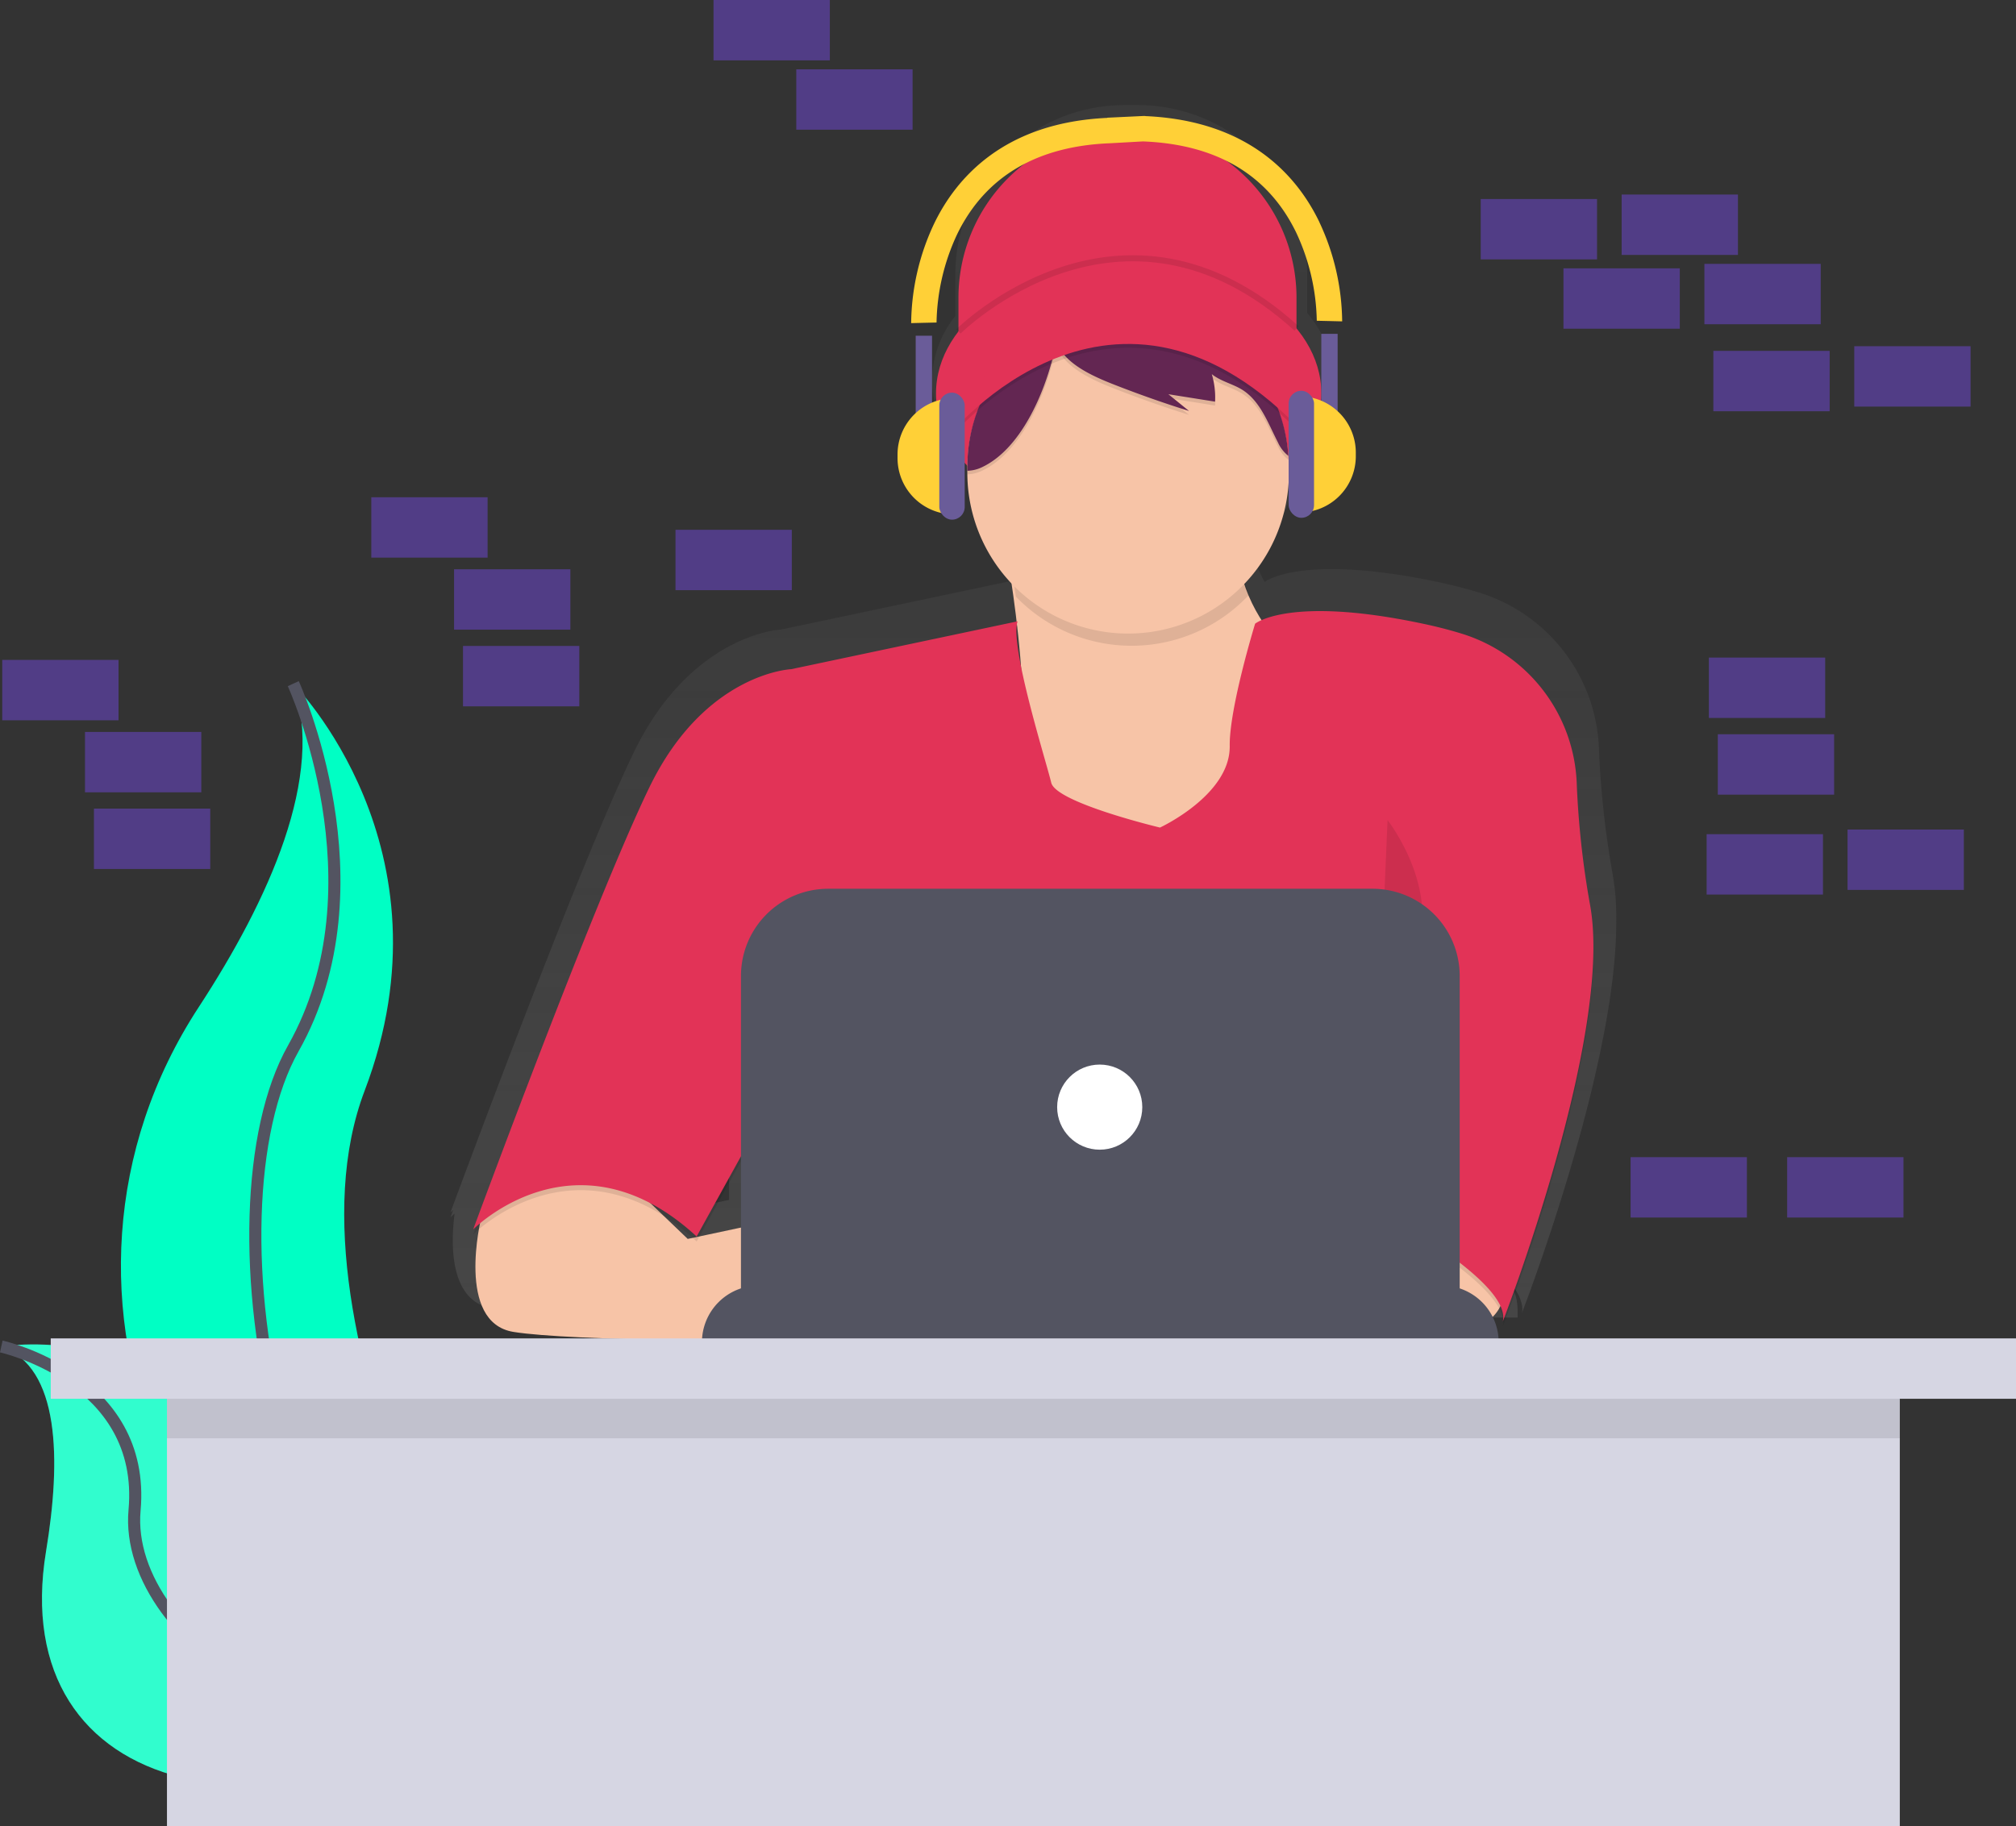<svg xmlns="http://www.w3.org/2000/svg" xmlns:xlink="http://www.w3.org/1999/xlink" width="333.506" height="302.209" viewBox="0 0 333.506 302.209">
  <rect x="0" y="0" width="333.506" height="302.209" fill="#333333" stroke="none"/>
  <defs>
    <linearGradient id="linear-gradient" x1="0.5" y1="1" x2="0.5" gradientUnits="objectBoundingBox">
      <stop offset="0" stop-color="gray" stop-opacity="0.251"/>
      <stop offset="0.54" stop-color="gray" stop-opacity="0.122"/>
      <stop offset="1" stop-color="gray" stop-opacity="0.102"/>
    </linearGradient>
  </defs>
  <g id="undraw_coding_6mjf_1_" data-name="undraw_coding_6mjf (1)" transform="translate(0.214)">
    <rect id="Rectangle_215" data-name="Rectangle 215" width="19.241" height="9.991" transform="translate(282.484 108.813)" fill="#7c4dff" opacity="0.41"/>
    <rect id="Rectangle_216" data-name="Rectangle 216" width="19.241" height="9.991" transform="translate(283.964 121.501)" fill="#7c4dff" opacity="0.41"/>
    <rect id="Rectangle_217" data-name="Rectangle 217" width="19.241" height="9.991" transform="translate(268.053 32.192)" fill="#7c4dff" opacity="0.41"/>
    <rect id="Rectangle_218" data-name="Rectangle 218" width="19.241" height="9.991" transform="translate(281.744 43.663)" fill="#7c4dff" opacity="0.41"/>
    <rect id="Rectangle_219" data-name="Rectangle 219" width="19.241" height="9.991" transform="translate(244.741 32.932)" fill="#7c4dff" opacity="0.41"/>
    <rect id="Rectangle_220" data-name="Rectangle 220" width="19.241" height="9.991" transform="translate(306.536 57.29)" fill="#7c4dff" opacity="0.41"/>
    <rect id="Rectangle_221" data-name="Rectangle 221" width="19.241" height="9.991" transform="translate(283.224 58.059)" fill="#7c4dff" opacity="0.41"/>
    <rect id="Rectangle_222" data-name="Rectangle 222" width="19.241" height="9.991" transform="translate(258.432 44.403)" fill="#7c4dff" opacity="0.41"/>
    <rect id="Rectangle_223" data-name="Rectangle 223" width="19.241" height="9.991" transform="translate(305.425 137.266)" fill="#7c4dff" opacity="0.41"/>
    <rect id="Rectangle_224" data-name="Rectangle 224" width="19.241" height="9.991" transform="translate(282.114 138.035)" fill="#7c4dff" opacity="0.41"/>
    <path id="Path_3716" data-name="Path 3716" d="M231.627,332.5s27.119,27.119,11.811,67.344,26.238,107.174,26.238,107.174-.444-.067-1.269-.211c-55.7-9.832-83.37-73.531-52.384-120.839C227.524,368.359,236.974,347.723,231.627,332.5Z" transform="translate(-183.324 -219.373)" fill="#00ffc4"/>
    <path id="Path_3717" data-name="Path 3717" d="M269.481,332.5s15.308,33.243,0,60.358-2.623,103.237,38.053,114.16" transform="translate(-221.178 -219.373)" fill="none" stroke="#535461" stroke-miterlimit="10" stroke-width="2"/>
    <path id="Path_3718" data-name="Path 3718" d="M149.63,628.343s30.945-4.929,33.765,22.8S242.9,682.725,242.9,682.725s-.37.252-1.062.707c-46.8,30.712-91.544,19.571-84.8-21.225C159.547,647.04,159.339,631.806,149.63,628.343Z" transform="translate(-149.63 -405.534)" fill="#00ffc4"/>
    <path id="Path_3719" data-name="Path 3719" d="M149.63,628.343s30.945-4.929,33.765,22.8S242.9,682.725,242.9,682.725s-.37.252-1.062.707c-46.8,30.712-91.544,19.571-84.8-21.225C159.547,647.04,159.339,631.806,149.63,628.343Z" transform="translate(-149.63 -405.534)" fill="#f5f5f5" opacity="0.2"/>
    <path id="Path_3720" data-name="Path 3720" d="M149.63,628.92s24.018,5.273,22.046,27.112,35.67,48.033,71.226,27.271" transform="translate(-149.63 -406.111)" fill="none" stroke="#535461" stroke-miterlimit="10" stroke-width="2"/>
    <rect id="Rectangle_225" data-name="Rectangle 225" width="19.241" height="9.991" transform="translate(0.155 109.197)" fill="#7c4dff" opacity="0.41"/>
    <rect id="Rectangle_226" data-name="Rectangle 226" width="19.241" height="9.991" transform="translate(13.846 121.117)" fill="#7c4dff" opacity="0.41"/>
    <rect id="Rectangle_227" data-name="Rectangle 227" width="19.241" height="9.991" transform="translate(117.823)" fill="#7c4dff" opacity="0.41"/>
    <rect id="Rectangle_228" data-name="Rectangle 228" width="19.241" height="9.991" transform="translate(269.533 191.48)" fill="#7c4dff" opacity="0.41"/>
    <rect id="Rectangle_229" data-name="Rectangle 229" width="19.241" height="9.991" transform="translate(15.326 133.805)" fill="#7c4dff" opacity="0.41"/>
    <rect id="Rectangle_230" data-name="Rectangle 230" width="19.241" height="9.991" transform="translate(131.514 11.471)" fill="#7c4dff" opacity="0.41"/>
    <rect id="Rectangle_231" data-name="Rectangle 231" width="19.241" height="9.991" transform="translate(61.209 82.283)" fill="#7c4dff" opacity="0.41"/>
    <rect id="Rectangle_232" data-name="Rectangle 232" width="19.241" height="9.991" transform="translate(74.9 94.202)" fill="#7c4dff" opacity="0.41"/>
    <rect id="Rectangle_233" data-name="Rectangle 233" width="19.241" height="9.991" transform="translate(111.533 87.666)" fill="#7c4dff" opacity="0.41"/>
    <rect id="Rectangle_234" data-name="Rectangle 234" width="19.241" height="9.991" transform="translate(76.38 106.89)" fill="#7c4dff" opacity="0.41"/>
    <rect id="Rectangle_235" data-name="Rectangle 235" width="19.241" height="9.991" transform="translate(295.435 191.48)" fill="#7c4dff" opacity="0.41"/>
    <path id="Path_3721" data-name="Path 3721" d="M542.728,230.829a152.532,152.532,0,0,1-2.287-20.984h0a28.122,28.122,0,0,0-19.782-25.672c-2.02-.622-4.244-1.2-6.7-1.724-21.535-4.573-28.077-.581-28.821-.055a27.611,27.611,0,0,1-1.639-3.556c-.037-.126-.07-.252-.107-.37a27.571,27.571,0,0,0,7.367-16.61,18.173,18.173,0,0,0,5.691-12.77,17.528,17.528,0,0,0-4.274-11.193v-6.431A27.963,27.963,0,0,0,464.213,103.5h-2.268a27.963,27.963,0,0,0-27.963,27.963v6.931a17.35,17.35,0,0,0-3.867,10.686,18.071,18.071,0,0,0,5.469,12.536,27.574,27.574,0,0,0,7.674,17.147c.152,1.051.307,2.179.459,3.371l-38.52,8.137s-14.853.611-24.422,20.351c-8.092,16.721-24.2,59.681-28.966,72.469h0c-.862,2.316-1.351,3.645-1.351,3.645s.159-.159.459-.433l-.459,1.247s.233-.237.677-.625c-.673,5.351-.77,14.538,6.239,15.682,5.876.958,21.017,1.354,32.455,1.513h.792c7.582.1,13.35.1,13.35.1v-.1H526.984v-1.262a8.477,8.477,0,0,0-.677-3.33l.17-.207a6.754,6.754,0,0,1,1.276,2.96,2.971,2.971,0,0,1-.059.311l.074-.189a3.172,3.172,0,0,1-.074,1s15.781-40.662,15.611-64.943A41.133,41.133,0,0,0,542.728,230.829Zm-98.371-43.2a28.208,28.208,0,0,1-.392-3.508v-.033C444.1,185.231,444.235,186.415,444.357,187.629Zm-47.815,87.341v9.691l-6.068,1.3Z" transform="translate(-276.148 -86.109)" fill="url(#linear-gradient)"/>
    <path id="Path_3722" data-name="Path 3722" d="M456.1,57.57h0a27.963,27.963,0,0,1,27.963,27.963v11.93H428.14V85.533A27.963,27.963,0,0,1,456.1,57.57Z" transform="translate(-269.796 -36.268)" fill="#e23357"/>
    <ellipse id="Ellipse_188" data-name="Ellipse 188" cx="31.874" cy="21.902" rx="31.874" ry="21.902" transform="translate(154.629 43.204)" fill="#e23357"/>
    <path id="Path_3723" data-name="Path 3723" d="M596.641,278.135s6.66,34.808,0,44.2,20.351,13.1,20.351,13.1l27.959-10.168,3.911-25.032s-17.021-9.584-13.495-28.943Z" transform="translate(-430.571 -187.962)" fill="#f7c4a7"/>
    <path id="Path_3724" data-name="Path 3724" d="M775.516,589.244s1.761,7.626-7.822,9a54.193,54.193,0,0,1-17.051-.2L748.53,578.88h22.294Z" transform="translate(-526.922 -377.749)" fill="#f7c4a7"/>
    <path id="Path_3725" data-name="Path 3725" d="M362.534,561.837s-4.233,17.2,5.351,18.757,44.773,1.565,44.773,1.565V561.808l-15.933,3.4L381.768,550.87Z" transform="translate(-283.168 -360.199)" fill="#f7c4a7"/>
    <path id="Path_3726" data-name="Path 3726" d="M450.677,317.3l-37.45,7.918s-14.276.588-23.467,19.556-29.139,73.139-29.139,73.139,17.021-17.21,36.962,1.173l13.3-24.052-2.934,38.135H510.99V415.173s21.509,11.537,19.948,17.991c0,0,18.409-47.43,14.431-68.984a146.6,146.6,0,0,1-2.2-20.166h0a27.012,27.012,0,0,0-19.012-24.669c-1.939-.6-4.07-1.154-6.438-1.654-22.1-4.692-27.752,0-27.752,0s-4.281,13.928-4.2,20.24c.1,8.115-11.537,13.495-11.537,13.495s-17.21-4.107-17.991-7.43S449.3,321.209,450.677,317.3Z" transform="translate(-282.549 -213.656)" opacity="0.1"/>
    <path id="Path_3727" data-name="Path 3727" d="M450.67,315.188l-37.45,7.919s-14.276.588-23.467,19.556-29.143,73.146-29.143,73.146,17.021-17.21,36.962,1.173l13.3-24.052-2.934,38.124H510.984V413.063s21.509,11.537,19.948,17.991c0,0,18.409-47.43,14.431-68.984a146.6,146.6,0,0,1-2.2-20.166h0a27.012,27.012,0,0,0-19.012-24.669c-1.939-.6-4.07-1.154-6.438-1.654-22.1-4.692-27.752,0-27.752,0s-4.281,13.928-4.2,20.24c.1,8.115-11.537,13.495-11.537,13.495s-17.21-4.107-17.991-7.43S449.294,319.1,450.67,315.188Z" transform="translate(-282.542 -212.376)" fill="#e23357"/>
    <path id="Path_3728" data-name="Path 3728" d="M639.748,289.943a26.468,26.468,0,0,1-1.021-13.883L600,282.9s.559,2.927,1.192,7.312a26.59,26.59,0,0,0,38.549-.27Z" transform="translate(-433.352 -191.494)" opacity="0.1"/>
    <path id="Path_3729" data-name="Path 3729" d="M634.717,214.39a26.6,26.6,0,1,1-53.187.644c0-.215,0-.429,0-.644a26.588,26.588,0,0,1,31.056-26.224h0a26.575,26.575,0,0,1,22.057,24.459Q634.717,213.5,634.717,214.39Z" transform="translate(-421.717 -136.964)" fill="#f7c4a7"/>
    <g id="Group_190" data-name="Group 190" transform="translate(159.813 51.62)" opacity="0.1">
      <path id="Path_3730" data-name="Path 3730" d="M598.858,193.892l.037-.022a26.574,26.574,0,0,0-17.365,24.951q0,.322,0,.644a5.92,5.92,0,0,0,2.387-.574c6.483-3.027,10.361-12.285,11.9-18.742C596.372,197.837,596.893,195.232,598.858,193.892Z" transform="translate(-581.53 -192.597)"/>
      <path id="Path_3731" data-name="Path 3731" d="M644.589,192.469a26.374,26.374,0,0,0-6.612-2.039,8.533,8.533,0,0,1,4.747,2.982,12.156,12.156,0,0,1,1.454,2.59,26.668,26.668,0,0,0-22.368.463c1.669,3.66,6.845,5.654,10.3,6.99q5.676,2.191,11.471,4.007l-3.419-2.775,7.722,1.228a13.378,13.378,0,0,0-.54-4.551c1.48,1.191,3.441,1.591,5.047,2.59,3.008,1.9,4.263,5.55,5.9,8.714a5.773,5.773,0,0,0,1.724,2.22A26.608,26.608,0,0,0,644.589,192.469Z" transform="translate(-606.905 -190.43)"/>
    </g>
    <path id="Path_3732" data-name="Path 3732" d="M598.858,192.262l.037-.022a26.574,26.574,0,0,0-17.365,24.951q0,.322,0,.644a5.921,5.921,0,0,0,2.387-.574c6.483-3.027,10.361-12.285,11.9-18.742C596.372,196.221,596.893,193.605,598.858,192.262Z" transform="translate(-421.716 -139.933)" fill="#632652"/>
    <path id="Path_3733" data-name="Path 3733" d="M644.589,190.849a26.373,26.373,0,0,0-6.612-2.039,8.533,8.533,0,0,1,4.747,2.982,12.156,12.156,0,0,1,1.454,2.59,26.668,26.668,0,0,0-22.368.463c1.669,3.66,6.845,5.654,10.3,6.99q5.676,2.191,11.471,4.007l-3.419-2.775,7.722,1.228a13.378,13.378,0,0,0-.54-4.551c1.48,1.191,3.441,1.591,5.047,2.59,3.008,1.9,4.263,5.55,5.9,8.714a5.773,5.773,0,0,0,1.724,2.22A26.608,26.608,0,0,0,644.589,190.849Z" transform="translate(-447.092 -137.833)" fill="#632652"/>
    <path id="Path_3734" data-name="Path 3734" d="M573.33,204.73s27.382-34.042,59.06,0l-2.738-7.626s-14.864-21.706-25.421-17.021-20.925,8.018-20.925,8.018Z" transform="translate(-416.551 -132.055)" opacity="0.1"/>
    <path id="Path_3735" data-name="Path 3735" d="M573.33,203.1s27.382-34.042,59.06,0l-2.738-7.626s-14.864-21.706-25.421-17.021-20.925,8.018-20.925,8.018Z" transform="translate(-416.551 -131.053)" fill="#e23357"/>
    <path id="Path_3736" data-name="Path 3736" d="M504.228,444.38s-5.865,15.645,2.346,29.724-7.234,19.948-7.234,19.948" transform="translate(-369.939 -294.319)" opacity="0.1"/>
    <path id="Path_3737" data-name="Path 3737" d="M764.731,406.33s10.168,12.906,3.519,24.444-6.257,39.308-6.257,39.308" transform="translate(-535.401 -270.624)" opacity="0.1"/>
    <path id="Path_3738" data-name="Path 3738" d="M322.844,553.3H435.875a9.387,9.387,0,0,1,9.387,9.388H313.46A9.387,9.387,0,0,1,322.844,553.3Z" transform="translate(-197.55 -340.574)" fill="#535461"/>
    <path id="Path_3739" data-name="Path 3739" d="M345.331,378.89h90.034A14.431,14.431,0,0,1,449.8,393.321v52.255H330.9V393.321A14.431,14.431,0,0,1,345.331,378.89Z" transform="translate(-208.537 -231.823)" fill="#535461"/>
    <circle id="Ellipse_189" data-name="Ellipse 189" cx="7.042" cy="7.042" r="7.042" transform="translate(174.67 176.16)" fill="#fff"/>
    <path id="Path_3740" data-name="Path 3740" d="M577.56,184.1s26.908-26.893,55.929-.492" transform="translate(-419.216 -129.262)" fill="none" stroke="#000" stroke-miterlimit="10" stroke-width="1" opacity="0.1"/>
    <rect id="Rectangle_236" data-name="Rectangle 236" width="2.701" height="15.315" transform="translate(218.37 55.242)" fill="#6a5c99"/>
    <path id="Path_3741" data-name="Path 3741" d="M580.62,170.35h0a9.31,9.31,0,0,1,9.31,9.31v.6a9.31,9.31,0,0,1-9.31,9.31h0Z" transform="translate(-365.854 -104.767)" fill="#ffd037"/>
    <rect id="Rectangle_237" data-name="Rectangle 237" width="4.203" height="21.021" rx="2.102" transform="translate(212.964 64.664)" fill="#6a5c99"/>
    <rect id="Rectangle_238" data-name="Rectangle 238" width="2.701" height="15.315" transform="translate(153.971 70.869) rotate(180)" fill="#6a5c99"/>
    <path id="Path_3742" data-name="Path 3742" d="M0,0H0A9.31,9.31,0,0,1,9.31,9.31v.6A9.31,9.31,0,0,1,0,19.219H0Z" transform="translate(157.575 85.114) rotate(180)" fill="#ffd037"/>
    <rect id="Rectangle_239" data-name="Rectangle 239" width="4.203" height="21.021" rx="2.102" transform="translate(159.377 85.993) rotate(180)" fill="#6a5c99"/>
    <path id="Path_3743" data-name="Path 3743" d="M623.943,125.925c-3.66-7.608-11.63-16.807-28.81-17.543v-.022h-.207l-6.087.289v.03c-17.065.784-25,9.95-28.647,17.532a39.44,39.44,0,0,0-3.782,16.429l2.1-.052,2.1-.048a35.764,35.764,0,0,1,3.415-14.623c4.633-9.517,13.158-14.575,25.336-15.045h0l5.384-.3h0c12.185.466,20.714,5.532,25.343,15.045a35.763,35.763,0,0,1,3.423,14.631l2.1.048,2.1.052a39.443,39.443,0,0,0-3.774-16.422Z" transform="translate(-405.891 -89.171)" fill="#ffd037"/>
    <rect id="Rectangle_240" data-name="Rectangle 240" width="286.662" height="76.965" transform="translate(27.408 225.244)" fill="#d6d6e3"/>
    <rect id="Rectangle_241" data-name="Rectangle 241" width="286.662" height="9.991" transform="translate(27.408 228.007)" opacity="0.1"/>
    <rect id="Rectangle_242" data-name="Rectangle 242" width="325.114" height="9.991" transform="translate(8.178 221.471)" fill="#d6d6e3"/>
  </g>
</svg>
